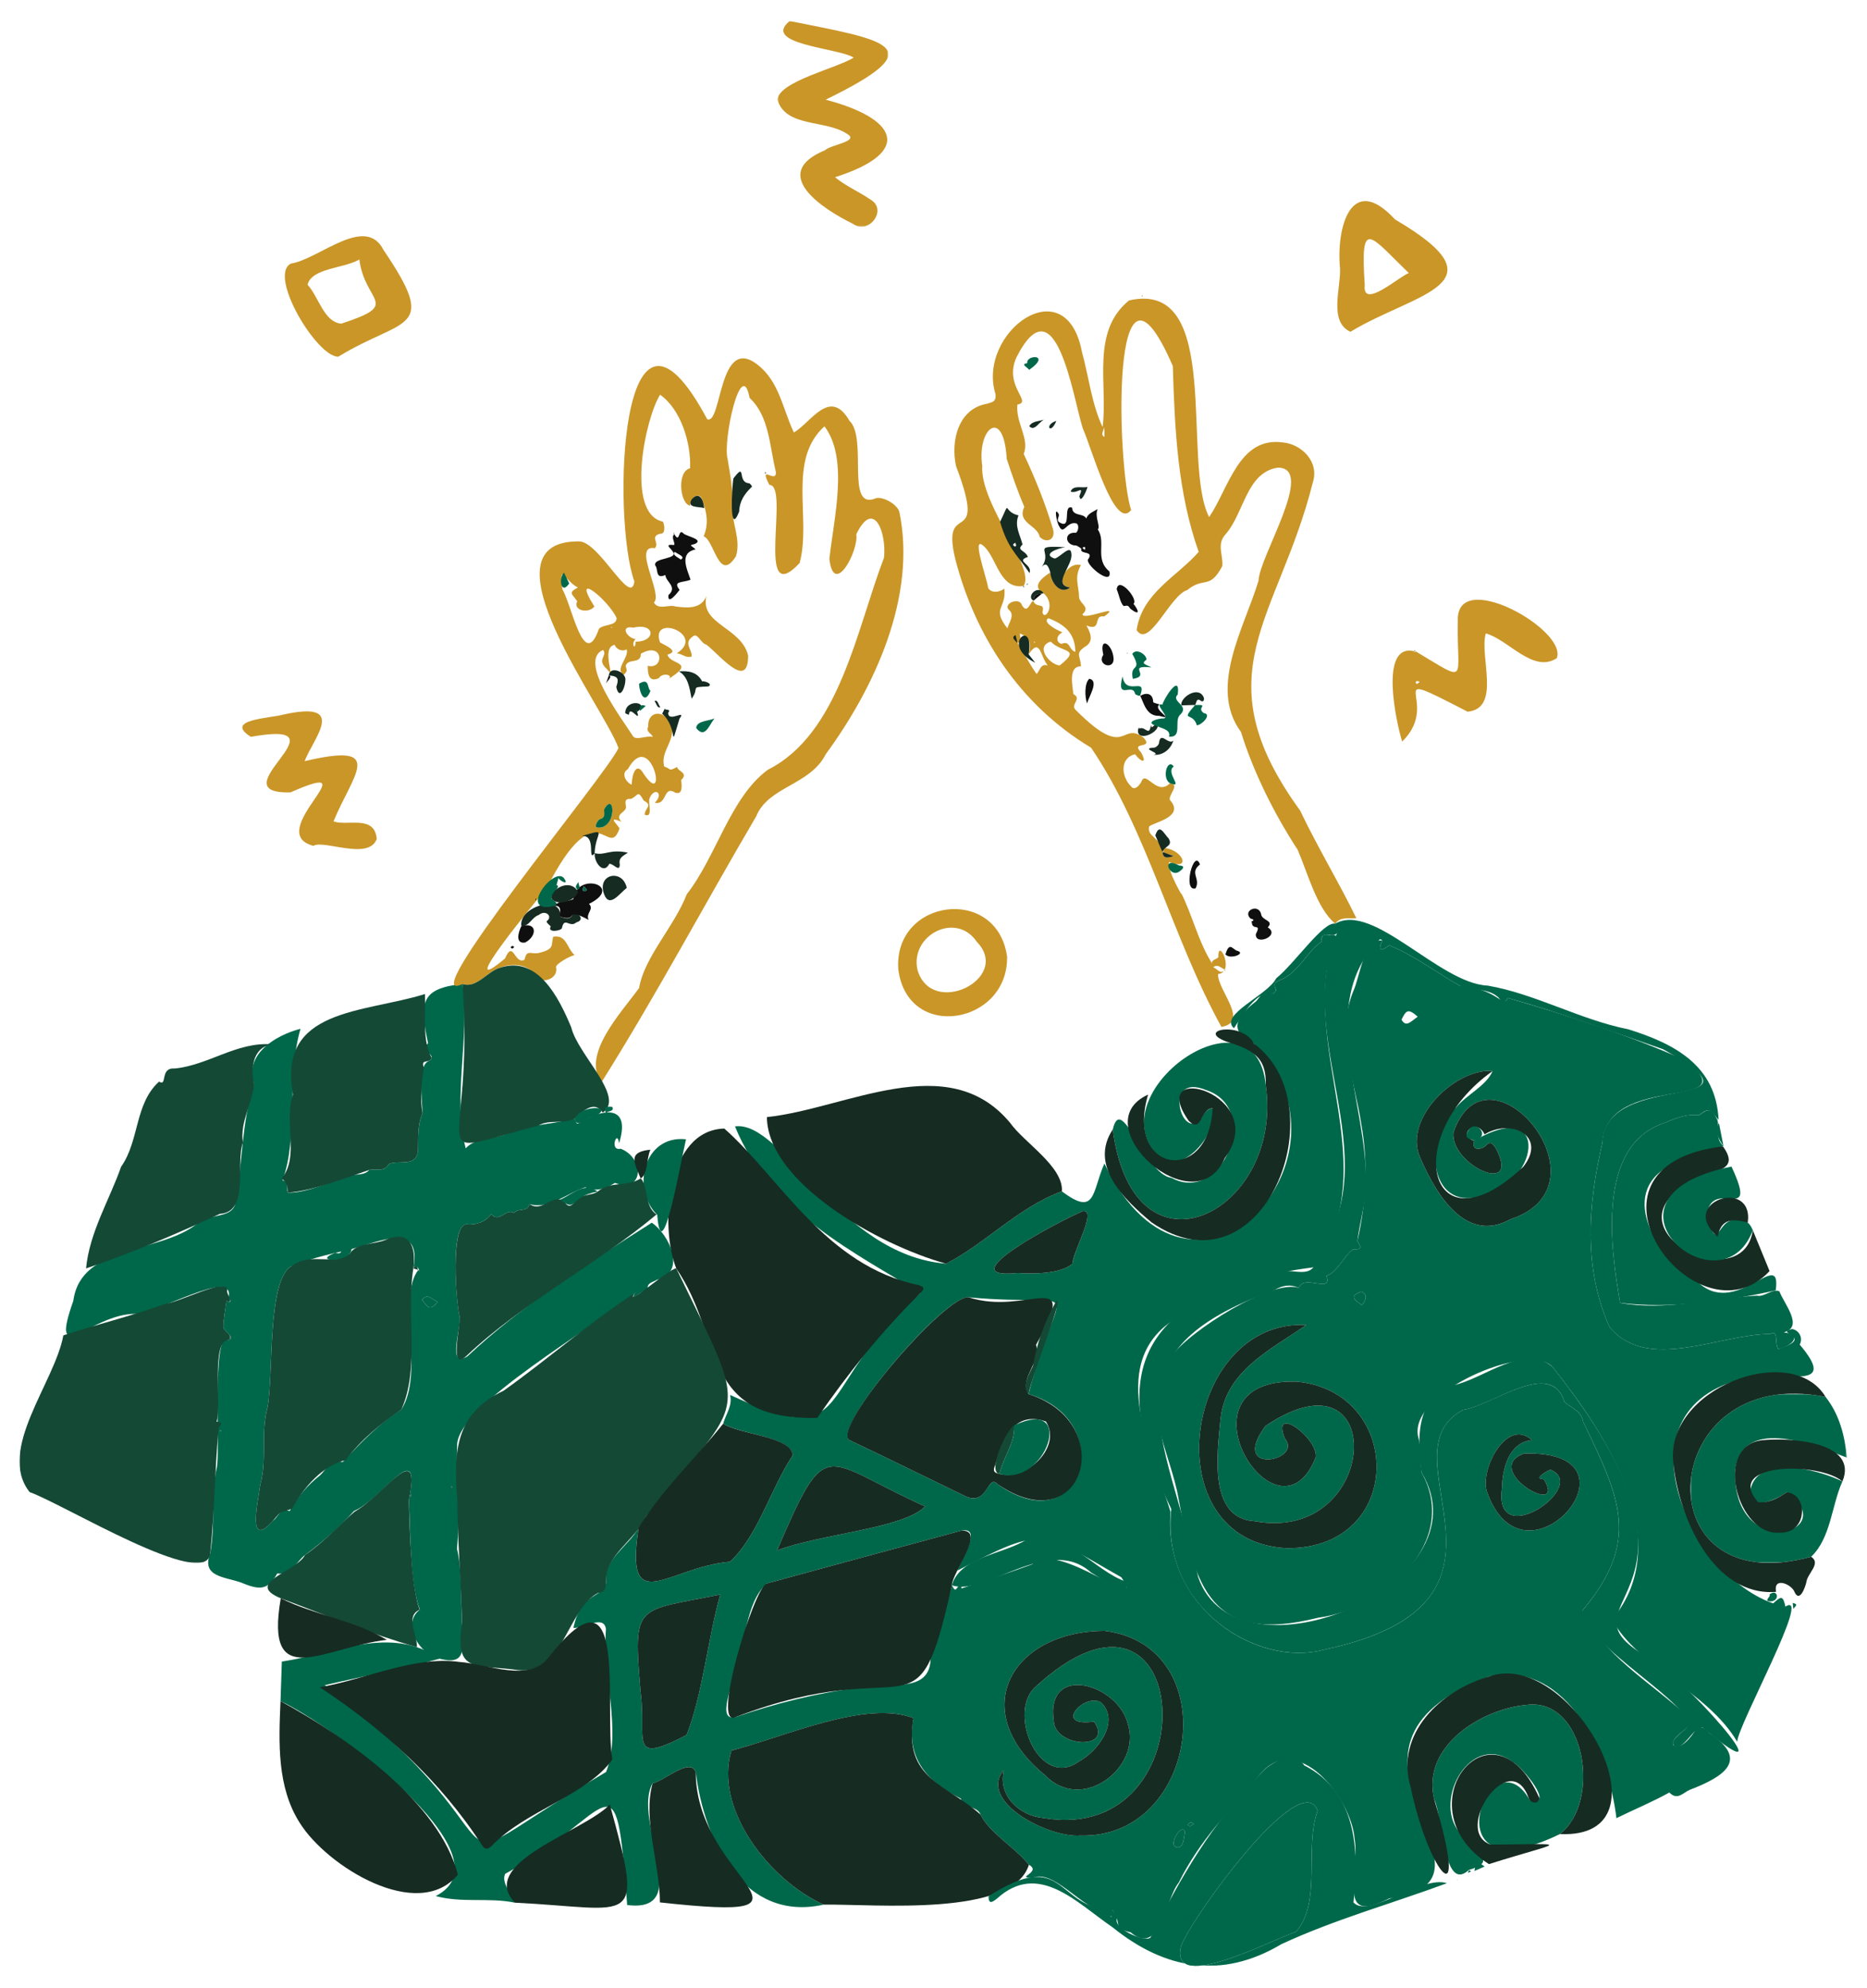 <svg xmlns="http://www.w3.org/2000/svg" xmlns:xlink="http://www.w3.org/1999/xlink" viewBox="166.05 129.15 1143.9 1217.7" overflow="visible" width="1143.9px" height="1217.7px"><defs><polygon id="masterspot-illustrationshigh-five-path-1" points="0 0.773 129.524 0.773 129.524 170.242 0 170.242"/><polygon id="masterspot-illustrationshigh-five-path-3" points="0.481 0.688 281.646 0.688 281.646 128 0.481 128"/><polygon id="masterspot-illustrationshigh-five-path-5" points="0.769 0.511 96.638 0.511 96.638 104.218 0.769 104.218"/><polygon id="masterspot-illustrationshigh-five-path-7" points="0.376 0.843 68.309 0.843 68.309 126.845 0.376 126.845"/></defs><g id="Master/Spot Illustrations/High Five" stroke="none" stroke-width="1" fill="none" fill-rule="evenodd"><g id="Group-351" transform="translate(178, 141)"><path d="M719.524,1105.187 C717.545,1103.694 717.191,1104.316 715.793,1105.613 C717.155,1107.422 717.674,1106.28 719.524,1105.187 M714.076,1110.44 C712.731,1103.112 701.935,1120.012 710.207,1119.635 C713.535,1118.492 713.204,1113.778 714.076,1110.44 M611.604,767.812 C619.671,768.443 637.528,768.572 645.043,762.242 C645.816,753.948 660.038,729.395 651.661,729.881 C637.847,735.617 567.689,772.34 611.604,767.812 M908.274,899.763 C908.497,887.611 912.556,871.575 926.569,870.194 C911.579,856.233 895.04,887.373 898.92,901.192 C921.751,967.962 1000.391,875.647 921.597,878.438 C895.225,888.446 948.281,918.685 934.027,894.192 C927.408,894.104 934.795,889.509 937.961,888.274 C962.517,898.087 902.869,939.26 908.274,899.763 M464.153,937.716 C490.083,927.685 541.555,924.393 554.864,910.804 C491.083,882.015 495.224,865.685 464.153,937.716 M429.309,964.765 C377.289,975.442 375.878,969.142 380.553,1024.439 C384.428,1053.569 372.439,1069.762 408.712,1050.71 C418.434,1026.199 421.67,992.23 429.309,964.765 M650.085,1112.298 C722.471,1114.425 738.885,996.076 664.796,987 C607.916,987.163 579.924,1035.817 628.215,1075.255 C651.101,1099.16 687.472,1070.334 679.138,1044.344 C673.522,1019.594 628.208,1006.032 633.714,1042.627 C635.119,1058.565 670.389,1060.033 658.386,1042.586 C631.888,1046.202 653.567,1024.049 662.894,1031.022 C674.344,1042.731 660.547,1060.824 649.137,1066.973 C625.34,1084.163 605.498,1038.539 621.638,1022.032 C720.251,930.524 730.67,1119.411 627.268,1101.587 C612.108,1100.11 599.269,1087.477 603.138,1072.261 C586.889,1091.602 630.711,1113.854 650.085,1112.298 M618.221,841.997 C637.283,767.497 656.285,789.505 581.586,782.718 C567.351,781.012 498.681,861.08 508.226,870.014 C532.24,881.455 556.131,893.129 580.044,904.762 C593.002,910.474 593.178,890.79 599.162,897.049 C651.412,934.218 673.461,858.034 618.221,841.997 M577.311,960.968 C591.77,956.062 606.35,951.478 620.655,946.155 C635.256,930.141 691.894,978.632 675.074,954.146 C625.368,926.116 629.15,921.72 574.651,950.074 C576.636,944.428 590.488,923.095 577.175,925.577 C537.363,936.354 497.532,947.063 457.767,958.01 C444.546,970.17 445.3,994.222 438.314,1010.831 C438.23,1017.99 426.159,1042.994 438.878,1039.714 C463.354,1031.444 488.328,1025.086 513.984,1021.823 C530.788,1017.135 558.7,1027.199 558.234,1002.741 C563.456,988.339 567.173,974.036 571.251,959.031 C574.118,964.495 573.463,960.073 576.841,958.689 C577.3,959.446 576.954,961.987 577.311,960.968 M159.921,1030.034 C160.188,1021.955 160.455,1013.876 160.721,1005.798 C193.062,1001.018 227.513,983.07 257.414,1004.038 C234.24,1010.496 210.488,1014.722 187.074,1020.254 C326.271,1125.911 236.743,1145.236 359.399,1073.429 C369.143,1048.516 357.1,1014.021 359.298,986.011 C358.308,976.671 345.224,985.611 339.39,985.199 C344.056,962.333 358.418,967.153 359.406,957.069 C357.702,943.147 372.963,935.416 379.296,923.922 C370.668,980.345 397.247,947.812 435.366,944.645 C452.948,927.919 460.048,900.051 473.776,879.466 C472.814,867.972 441.882,866.863 431.14,860.11 C432.689,854.276 437.03,849.105 435.343,842.494 C513.796,878.445 484.33,838.65 551.978,780.099 C514.099,756.604 459.352,730.27 438.38,678.023 C467.476,674.029 501.954,756.847 567.676,762.089 C591.67,749.929 611.969,727.519 638.665,717.788 C659.682,733.613 656.964,718.256 664.71,700.761 C718.651,812.841 826.277,696.211 756.253,627.237 C740.247,619.807 745.545,610.837 757.281,601.698 C760.196,599.225 761.754,593.085 767.809,596.723 C773.343,594.097 764.663,591.397 772.066,588.54 C783.881,583.935 788.344,571.164 797.914,564.757 C797.445,560.422 799.448,560.223 802.866,560.956 C813.805,558.295 800.639,578.41 800.658,585.087 C793.796,645.762 832.611,707.992 793.572,764.257 C765.31,767.746 730.647,775.562 705.996,797.292 C666.119,824.433 694.5,878.893 705.237,914.094 C700.664,974.273 759.445,1009.328 798.96,998.571 C936.285,969.701 832.584,879.258 884.425,851.662 C902.483,848.962 938.35,820.042 946.537,846.675 C950.925,850.632 956.799,852.113 958.19,859.252 C980.423,905.446 993.549,931.822 957.802,974.27 C968.88,1001.028 999.999,1019.005 1021.236,1038.652 C1030.958,1045.049 1011.601,1049.817 1013.195,1056.87 C1017.874,1060.376 1024.629,1051.628 1027.132,1047.301 C1029.504,1044.085 1033.642,1047.37 1035.536,1049.745 C1060.044,1066.084 1044.483,1076.269 1023.292,1084.37 C1019.422,1086.026 1015.729,1091.113 1010.86,1085.972 C1000.507,1091.783 989.137,1096.418 978.42,1101.702 C974.209,1064.736 949.346,1004.354 900.421,1014.948 C782.108,1059.331 922.253,1139.364 839.233,1150.857 C806.116,1167.709 821.691,1136.387 817.96,1113.95 C815.756,1089.053 782.599,1047.571 760.115,1074.818 C740.719,1098.189 723.462,1114.597 710.232,1141.195 C701.806,1151.629 698.921,1186.887 680.787,1171.637 C669.264,1168.954 675.65,1165.962 669.984,1158.325 C655.681,1164.252 635.645,1132.19 620.774,1138.183 C609.336,1138.42 626.699,1134.84 618.453,1130.236 C609.912,1119.653 594.097,1110.568 588.841,1099.533 C586.766,1094.196 579.539,1096.188 576.621,1089.627 C556.406,1079.876 542.846,1064.638 547.685,1040.46 C518.788,1029.061 469.345,1051.754 436.227,1060.261 C425.396,1095.975 459.307,1139.566 492.71,1154.649 C443.485,1165.648 419.533,1115.576 414.331,1073.585 C411.119,1063.94 394.989,1079.139 387.92,1080.335 C374.937,1102.831 414.021,1160.209 372.321,1154.894 C364.956,1057.085 364.77,1099.701 297.543,1135.8 C295.002,1141.472 301.684,1148.071 303.518,1153.462 C287.54,1150.153 271.27,1153.825 255.009,1149.411 C303.368,1124.717 187.472,1042.413 159.921,1030.034" id="Fill-1" fill="#00684a"/><path d="M822.468,787.507 C825.571,783.863 825.797,780.604 822.087,779.196 C815.476,781.744 816.503,783.28 822.468,787.507 M856.654,610.817 C850.579,605.392 849.532,607.139 846.733,612.653 C849.524,617.394 851.968,614.245 856.654,610.817 M776.42,936.35 C849.42,936.814 848.236,840.191 782.185,834.321 C704.626,832.465 771.003,939.453 794.213,880.653 C795.791,869.016 766.803,847.767 775.205,869.077 C787.13,882.909 740.623,892.255 763.38,861.516 C839.482,810.224 833.9,934.168 756.663,919.819 C727.954,918.079 734.006,877.542 735.838,857.268 C738.964,827.718 766.646,814.726 788.364,799.663 C713.478,795.848 693.871,932.205 776.42,936.35 M891.266,686.863 C939.144,658.456 931.697,715.807 892.291,721.553 C861.351,726.944 861.555,680.783 880.24,666.358 C886.662,658.547 898.667,653.261 902.515,644.17 C880.4,642.101 847.709,672.817 858.088,696.935 C867.63,718.986 885.734,750.301 913.602,734.836 C977.247,713.839 899.388,621.699 878.549,681.737 C876.613,701.785 920.31,721.427 904.552,691.445 C902.731,688.871 901.299,686.298 897.924,690.354 C894.453,692.559 889.53,692.618 891.266,686.863 M1086.099,802.108 C1090.668,803.061 1092.78,807.684 1090.734,811.683 C1114.388,839.529 1083.491,828.64 1063.153,831.22 C970.35,846.273 1025.693,961.915 1081.959,972.13 C1098.922,961.449 1052.614,1045.027 1052.435,1054.927 C1034.264,1023.982 991.489,1009.2 975.751,980.065 C1016.03,931.724 971.279,865.53 939.125,825.169 C924.296,809.638 849.869,841.334 857.06,868.568 C858.853,875.677 858.356,883.659 858.973,889.881 C882.829,932.341 836.308,973.666 795.635,978.936 C730.387,995.402 720.252,961.3 710.122,905.857 C705.264,877.584 684.62,845.322 705.434,819.18 C716.787,803.113 767.988,771.074 783.904,776.997 C786.553,768.08 804.562,780.815 800.786,769.556 C807.607,767.25 811.765,756.833 817.038,753.321 C822.983,753.754 821.864,751.639 819.717,748.236 C825.098,724.615 826.454,700.717 822.112,676.665 C818.091,649.543 806.23,622.389 817.168,595.302 C821.376,586.232 823.462,563.293 834.927,564.117 C831.797,571.696 834.82,570.338 839.234,567.141 C855.112,573.54 869.451,584.748 882.905,592.085 C907.259,594.036 908.609,606.524 911.898,599.357 C948.915,610.097 986.943,622.454 1021.81,638.087 C1058.962,669.611 972.503,643.953 969.78,688.245 C960.971,725.974 958.064,764.77 974.188,800.868 C997.311,828.931 1041.603,805.22 1072.772,805.113 C1077.882,802.066 1075.176,811.091 1077.599,814.372 C1100.907,806.773 1074.357,804.856 1086.099,802.108" id="Fill-3" fill="#00684a"/><path d="M240.961,824.541 C240.727,824.381 240.628,824.261 240.615,824.637 L240.961,824.541 Z M122.805,830.224 C122.607,830.49 122.586,830.537 122.942,830.54 C122.942,830.541 122.805,830.224 122.805,830.224 L122.805,830.224 Z M270.897,633.271 C270.703,633.513 270.663,633.565 271.008,633.584 L270.897,633.271 Z M240.152,903.755 C239.802,902.997 239.13,904.26 239.769,904.517 C239.898,904.264 240.025,904.01 240.152,903.755 L240.152,903.755 Z M265.172,899.107 C265.011,898.757 264.867,898.136 264.555,898.661 C264.69,899.058 264.752,899.619 265.172,899.107 L265.172,899.107 Z M122.639,864.411 C122.906,864.977 123.289,864.618 123.724,864.498 C123.465,863.978 123.066,864.304 122.639,864.411 L122.639,864.411 Z M256.164,785.51 C251.611,783.159 250.108,780.29 246.562,784.233 C250.456,788.574 251.113,791.528 256.164,785.51 L256.164,785.51 Z M244.322,765.952 C246.502,769.352 243.241,760.352 241.323,764.947 C246.741,735.953 220.399,748.597 203.585,753.133 C193.361,755.604 180.204,758.089 166.375,763.766 C151.719,772.679 155.632,830.686 151.994,849.926 C147.596,865.82 151.907,881.808 147.497,897.52 C146.337,907.012 139.001,937.644 155.239,919.669 C158.448,917.353 159.652,911.552 165.513,913.608 C170.238,905.141 176.36,897.804 184.293,891.613 C188.197,887.66 190.754,881.745 198.036,883.561 C208.94,872.03 220.087,860.026 233.966,851.399 C248.249,829.195 231.4,782.476 244.322,765.952 L244.322,765.952 Z M257.416,1004.038 C244.996,1001.683 233.687,982.698 245.333,973.961 C239.544,960.167 239.479,928.894 238.577,906.794 C246.636,866.29 222.159,906.583 204.907,913.579 C197.278,922.39 185.632,932.623 174.934,940.537 C169.448,944.558 166.988,953.167 157.902,951.812 C152.045,962.685 146.604,961.916 135.33,957.234 C125.158,953.829 111.366,953.687 116.841,939.573 C120.082,922.164 117.146,904.51 120.781,887.373 C123.309,879.355 117.382,802.263 127.907,808.827 C132.967,807.45 124.603,803.254 124.899,800.872 C124.985,796.018 125.949,791.179 126.58,786.334 C126.639,785.886 126.743,785.444 126.826,784.999 C131.19,786.416 128.281,783.648 128.143,782.623 C131.836,764.049 83.005,793.362 70.695,792.824 C43.445,792.986 17.913,827.502 32.975,784.833 C37.613,750.303 85.08,756.105 108.389,737.962 C116.389,730.857 129.725,734.781 132.23,725.409 C136.772,700.897 135.884,675.615 143.722,652.398 C137.433,634.256 156.348,622.309 172.169,618.244 C163.381,648.328 171.132,683.878 161.145,711.078 C165.607,712.213 163.46,715.994 164.287,718.585 C175.346,719.017 190.586,711.893 201.896,708.519 C206.537,706.693 210.923,708.487 214.373,704.66 C218.423,703.831 223.363,706.115 226.276,701.099 C232.032,698.347 242.48,703.115 244.088,693.68 C244.441,685.627 243.649,676.986 246.957,669.993 C246.659,661.342 243.811,641.667 250.37,638.126 C257.597,634.69 244.138,631.645 250.336,627.147 C244.989,602.06 245.801,593.53 271.422,590.788 C276.004,623.829 265.173,660.171 273.402,691.494 C279.547,684.152 293.45,686.411 303.11,680.541 C314.905,676.814 328.519,676.43 340.218,673.187 C341.563,677.228 341.377,676.957 344.984,674.48 C360.646,666.108 374.185,666.582 367.315,688.429 C366.43,679.196 361.06,693.342 368.315,691.704 C382.55,696.992 383.236,718.992 364.775,712.669 C358.372,716.514 353.085,718.16 346.617,715.344 C335.441,718.801 324.435,729.076 312.52,725.652 C310.807,731.068 305.537,727.642 303.019,731.013 C298.169,727.881 294.02,737.434 289.006,731.808 C285.118,737.074 278.869,738.547 273.556,737.96 C263.872,739.412 267.501,784.764 269.63,794.332 C271.133,800.741 261.44,826.268 274.347,818.943 L274.279,819.008 C307.315,787.74 352.688,759.033 387.415,737.016 C398.379,744.437 408.873,767.646 390.554,771.967 C388.167,773.516 383.966,773.677 385.011,778.296 C381.91,777.23 373.383,786.979 377.045,780.012 C354.897,800.009 266.828,849.041 268.129,873.933 C267.425,894.704 270.023,916.517 268.039,936.697 C271.012,948.797 270.316,963.993 271.137,982.018 C271.22,996.098 275.173,1008.678 257.416,1004.038 L257.416,1004.038 Z" id="Fill-5" fill="#00684a"/><path d="M363.081,372.368 C362.875,372.022 362.57,371.979 362.45,372.368 C362.57,372.755 362.875,372.714 363.081,372.368 M354.213,494.975 C366.203,496.086 364.924,471.883 358.218,483.777 C358.023,486.118 359.397,488.958 355.404,489.929 C354.548,490.236 351.486,494.867 354.213,494.975 M382.427,462.096 C397.841,484.85 387.108,433.175 372.66,459.322 C368.307,461.712 371.646,467.423 375.088,468.747 C375.205,462.301 377.974,454.241 382.427,462.096 M332.61,349.064 C338.594,359.251 345.817,399.619 355,373.298 C358.195,370.118 365.731,371.817 365.852,366.71 C361.099,355.942 337.383,336.265 352.227,359.594 C348.799,364.175 338.848,362.14 341.711,356.427 C338.424,351.536 335.945,351.339 342.144,347.962 C334.191,344.137 330.547,331.737 332.61,349.064 M377.506,381.142 C390.074,381.213 389.709,369.388 376.072,372.565 C367.859,370.955 371.79,378.722 377.438,379.588 C374.369,382.619 377.394,387.084 377.506,381.142 M271.419,590.782 C239.98,606.352 359.498,462.898 366.973,446.336 C359.081,422.709 280.092,319.472 342.593,319.73 C355.094,319.306 374.589,360.345 376.737,344.266 C362.886,306.454 367.375,143.836 421.38,244.966 C430.416,248.381 428.238,193.061 452.01,211.361 C465.619,221.814 467.532,238.606 474.448,253.025 C484.879,247.108 496.511,225.152 508.482,245.824 C519.934,256.683 505.759,301.215 524.668,293.321 C528.592,292.061 537.373,296.539 539.049,301.522 C549.835,353.279 524.055,409.039 493.971,450.092 C484.394,469.138 458.77,469.74 451.349,488.166 C419.507,542.303 389.938,597.995 356.522,651.073 C344.184,634.032 368.678,608.396 379.624,593.253 C382.751,574.373 401.274,555.508 408.821,535.836 C426.993,512.683 435.438,476.605 458.473,459.619 C502.435,437.49 512.873,373.46 529.658,329.781 C531.382,314.715 523.465,293.087 512.703,315.332 C514.22,325.729 498.874,354.246 496.21,330.42 C498.879,305.66 508.229,269.042 493.193,249.261 C470.182,270.055 485.354,305.614 477.968,333.002 C450.147,362.57 472.325,284.921 459.456,285.159 C452.381,271.556 464.174,285.141 463.387,277.033 C459.561,261.63 459.457,243.139 447.331,231.869 C442.294,205.623 430.648,258.182 433.891,269.537 C435.497,279.249 437.194,288.088 437.034,298.588 C435.792,307.368 442.276,318.019 438.984,328.787 C428.453,345.606 425.831,319.051 419.175,316.61 C422.414,308.912 421.137,302.084 418.348,294.45 C416.724,288.465 410.426,293.637 410.992,297.861 C404.667,297.035 402.518,276.913 410.865,274.969 C411.521,259.819 405.435,239.037 392.508,229.905 C383.474,243.875 371.074,302.813 394.177,307.615 C395.189,309.227 396.058,315.394 392.669,314.986 C385.856,316.745 392.351,320.546 389.268,323.906 C375.011,321.364 394.559,352.24 388.676,357.139 C391.396,362.089 397.952,358.163 401.868,359.588 C409.576,360.598 417.566,361.162 420.857,353.29 C416.739,370.544 442.269,372.283 446.414,389.631 C446.503,411.652 428.6,388.725 420.8,382.953 C417.008,381.979 415.465,374.904 412.152,378.238 C406.748,382.255 412.252,385.849 411.8,390.266 C408.264,391.37 406.036,388.522 402.709,388.268 C420.95,376.656 386.131,363.619 392.426,381.571 C395.137,383.31 404.908,387.019 397.016,389.049 C398.435,395.678 416.013,393.014 396.064,404.934 C402.685,401.794 394.018,399.544 391.797,403.425 C385.546,406.422 384.848,400.69 384.937,395.927 C395.163,398.551 394.825,380.56 380.657,388.531 C380.877,395.31 372.49,390.908 371.404,396.174 C372.266,399.046 372.493,398.977 370.24,401.503 C364.388,398.037 373.603,390.943 372.02,385.836 C369.425,387.469 365.679,385.937 364.647,383.071 C355.618,384.804 366.11,406.18 359.822,397.859 C353.204,391.863 360.553,390.088 357.57,386.197 C341.82,392.791 369.362,428.653 376.014,439.239 C378.228,441.734 384.113,438.423 388.022,439.503 C387.202,437.024 383.598,436.705 385.193,433.16 C384.769,422.895 395.455,423.064 398.882,431.258 C403.02,441.126 392.306,447.899 395.024,457.637 C399.852,459.155 397.163,460.777 402.915,457.916 C403.27,460.682 410.124,461.411 405.423,465.843 C405.773,469.56 406.453,474.988 401.875,473.654 C394.198,468.766 397.133,481.377 389.199,479.816 C395.233,473.988 388.951,469.826 386.005,477.112 C384.943,479.88 388.442,489.363 383.067,487.121 C383.04,482.99 388.375,481.513 382.456,478.477 C378.639,471.727 379.466,475.203 374.554,477.505 C370.494,476.986 371.252,479.981 371.467,481.454 C372.856,485.83 363.957,486.302 368.794,491.386 C360.681,488.269 364.996,491.578 367.65,495.473 C360.541,516.039 354.344,470.617 322.967,532.109 C318.145,537.895 264.199,603.009 297.47,575.177 C302.574,563.277 303.263,579.204 309.39,575.984 C310.864,569.456 312.872,572.662 317.899,571.855 C328.358,569.513 325.458,566.805 327.039,561.825 C335.221,560.496 335.178,568.525 340.052,573.096 C336.542,573.976 328.816,578.469 328.7,580.37 C330.331,587.242 321.402,590.377 317.615,587.421 C313.177,578.989 302.704,577.486 294.659,580.803 C286.61,582.895 280.145,593.811 271.419,590.782" id="Fill-7" fill="#CA9627"/><path d="M621.477,381.293 C621.676,381.694 621.883,382.201 622.136,381.636 C621.998,381.206 621.866,380.777 621.477,381.293 M687.817,168.965 C687.297,169.242 687.614,169.545 687.806,169.93 C688.323,169.655 688.019,169.345 687.817,168.965 M738.909,582.186 C735.505,580.684 734.289,578.45 731.373,580.533 C734.387,581.808 735.389,585.126 738.909,582.186 M630.41,366.789 C626.161,369.024 635.595,374.165 639.019,375.43 C635.169,377.304 634.789,381.358 638.373,382.517 C643.949,380.146 642.749,386.253 646.914,387.372 C646.797,376.113 640.461,370.602 630.41,366.789 M631.81,381.105 C621.948,384.245 631.319,395.286 637.326,395.713 C650.989,384.874 638.626,388.245 631.81,381.105 M611.373,381.913 C605.119,370.474 619.298,395.827 623.133,400.918 C625.296,399.001 625.391,394.335 630.041,395.715 C625.37,390.397 625.514,378.166 618.272,388.894 C619.761,383.194 619.873,379.182 612.953,376.069 C612.782,378.3 614.572,381.369 611.373,381.913 M664.46,249.728 C664.317,251.841 662.049,254.554 664.762,255.724 C664.693,253.722 664.808,251.707 664.46,249.728 M736.412,617.087 C706.255,562.502 690.863,496.605 656.543,446.088 C612.697,419.75 585.483,377.49 573.382,330.675 C564.003,292.206 593.889,326.366 573.807,273.635 C570.465,258.425 574.998,238.459 592.856,235.419 C595.498,234.405 598.478,234.653 598.017,229.639 C586.264,192.054 640.975,151.583 650.949,203.674 C655.128,218.844 656.909,235.611 663.607,249.711 C666.921,223.755 656.274,191.141 679.82,172.149 C737.844,158.889 711.672,271.533 728.876,304.853 C740.842,287.327 747.119,255.321 774.037,259.134 C785.025,260.008 796.526,270.644 792.449,283.48 C771.376,367.456 723.631,400.724 784.637,484.582 C795.287,506.982 808.233,528.212 819.068,550.488 C814.602,551.005 809.539,549.236 806.146,553.862 C794.917,544.589 789.41,523.208 783.129,508.621 C768.938,486.899 756.082,461.289 748.377,436.423 C728.209,409.144 750.689,372.081 759.143,343.805 C759.531,329.087 794.549,274.405 770.861,274.573 C751.792,277.578 750.388,301.952 739.246,315.043 C733.093,321.381 737.648,327.999 736.925,334.897 C729.002,349.688 725.93,341.01 715.406,349.582 C705.07,352.51 691.977,385.872 684.456,374.052 C687.815,351.158 709.444,341.188 722.483,326.156 C709.557,289.787 707.785,250.977 706.636,212.348 C667.907,123.03 672.401,274.378 681.08,300.509 C670.831,313.872 656.504,261.186 651.507,250.683 C645.403,231.497 634.947,159.605 610.8,207.06 C602.797,224.819 621.04,234.406 611.402,235.91 C610.168,246.926 619.032,256.722 615.278,266.19 C622.557,281.608 628.466,296.563 633.232,312.252 C634.989,319.273 628.732,320.895 625.066,316.959 C623.783,309.749 610.914,308.563 615.646,298.571 C611.574,289.1 608.096,279.017 604.857,269.16 C603.05,236.919 586.446,250.478 589.865,273.473 C588.373,297.157 622.997,336.027 615.148,347.001 C601.586,349.175 599.263,332.745 592.396,324.296 C581.598,311.995 592.622,341.571 593.48,348.257 C595.471,351.628 600.353,350.943 603.408,348.691 C604.743,361.248 595.379,360.332 605.288,372.991 C606.148,369.527 609.648,365.463 606.782,362.155 C601.407,358.233 612.702,353.311 614.184,358.831 C617.574,364.244 618.735,357.796 621.055,356.065 C622.986,361.187 628.506,356.608 626.743,363.154 C628.056,368.918 635.362,358.562 627.512,351.546 C619.334,347.186 627.375,341.448 631.569,338.76 C631.79,344.601 637.5,352.836 643.696,348.004 C632.984,346.675 642.488,331.597 650.319,334.288 C646.002,341.897 649.078,346.448 649.217,354.347 C650.294,358.433 656.073,359.968 651.276,364.361 C651.478,368.682 676.566,357.073 664.553,365.709 C657.404,364.474 663.653,375.157 653.691,371.262 C657.165,377.338 657.678,381.611 652.472,384.481 C646.456,388.689 650.333,390.211 650.287,396.293 C642.042,396.046 645.538,409.744 645.664,413.221 C651.33,416.248 643.517,419.45 647.142,422.995 C678.565,454.508 674.485,429.527 688.581,439.813 C695.402,447.282 680.299,441.858 687.161,448.96 C691.319,456.415 687.027,454.87 683.507,450.103 C673.865,452.383 675.136,464.038 681.013,469.754 C683.309,472.885 686.616,468.603 687.449,466.715 C690.198,459.689 696.86,476.096 704.88,467.818 C711.399,468.661 703.71,474.937 704.84,478.118 C714.242,488.494 694.891,491.799 692.157,494.288 C690.522,500.7 699.315,500.981 700.259,510.025 C700.826,514.347 703.528,513.579 707.161,512.442 C703.998,510.738 698.599,511.256 701.544,507.507 C712.985,508.743 717.946,521.547 704.413,516.098 C702.324,520.01 714.542,540.987 711.542,534.711 C718.373,547.825 722.429,565.743 731.091,578.849 C728.987,576.049 734.367,575.568 734.531,574.225 C734.208,561.725 745.046,583.753 734.319,584.692 C734.091,594.89 753.875,614.064 736.412,617.087" id="Fill-9" fill="#CA9627"/><path d="M806.146,553.861 C829.455,540.414 869.802,590.438 899.567,591.804 C928.393,596.699 956.125,612.683 985.647,618.54 C1014.271,627.447 1039.428,640.798 1041.023,673.979 C1036.208,668.779 1035.901,665.484 1029.015,671.189 C1021.246,670.264 1014.784,672.979 1007.627,675.958 C966.305,689.723 974.686,751.783 980.693,786.105 C1007.228,791.12 1037.164,783.378 1064.493,781.664 C1068.668,782.856 1074.033,777.177 1078.271,779.019 C1081.047,786.551 1093.53,800.922 1080.943,804.148 C1093.338,805.837 1085.095,812.876 1077.597,814.37 C1075.227,811.101 1077.857,802.058 1072.774,805.106 C1041.665,805.227 997.258,828.923 974.185,800.875 C958.059,764.771 960.975,725.971 969.78,688.242 C970.61,642.25 1078.704,671.051 1006.999,630.755 C975.454,619.855 943.829,608.271 911.899,599.351 C908.646,605.567 907.395,599.395 905.289,598.385 C899.756,593.374 887.367,594.461 882.903,592.087 C869.452,584.723 855.1,573.53 839.234,567.139 C834.82,570.337 831.797,571.696 834.931,564.121 C834.961,564.048 833.978,563.274 833.588,563.361 C793.542,602.928 826.385,664.557 824.952,713.777 C824.789,725.227 821.057,736.924 819.717,748.236 C821.864,751.639 822.983,753.755 817.04,753.322 C811.814,756.848 807.583,767.24 800.786,769.554 C804.481,780.819 786.575,768.073 783.906,777 C778.352,774.404 773.74,775.47 768.67,778.351 C662.686,816.476 702.039,864.989 722.161,954.033 C745.635,1022.677 900.671,958.537 858.974,889.881 C856.647,871.178 854.574,844.543 878.192,836.639 C897.069,832.883 921.829,810.606 939.122,825.164 C1051.423,966.032 940.655,967.356 993.926,1000.965 C1016.792,1010.471 1089.474,1094.649 1030.936,1046.031 C1024.938,1047.369 1022.158,1055.797 1015.819,1058.289 C1007.911,1055.957 1019.048,1049.011 1021.652,1046.198 C1028.042,1032.818 957.411,995.759 957.814,974.273 C993.535,931.788 980.443,905.348 958.185,859.249 C956.774,852.048 950.945,850.677 946.534,846.683 C938.421,819.913 902.389,849.162 884.431,851.658 C832.5,879.52 936.395,969.537 798.959,998.571 C759.118,1009.463 698.832,973.135 705.678,912.35 C669.131,836.766 680.926,789.903 766.302,767.742 C781.015,762.904 792.507,774.962 796.095,755.956 C838.569,695.119 779.335,623.158 807.649,558.67 C806.128,564.004 796.481,556.832 797.914,564.756 C788.344,571.16 783.877,583.942 772.064,588.539 C764.957,591.072 773.067,594.497 767.809,596.723 C758.115,594.019 748.994,610.67 744.083,617.91 C734.692,609.678 764.727,597.768 769.983,587.321 C781.431,578.087 798.885,552.231 806.146,553.861" id="Fill-11" fill="#00684a"/><g id="Group-15" transform="translate(0, 775.16)"><mask id="masterspot-illustrationshigh-five-mask-2" fill="#fff"><use xlink:href="#masterspot-illustrationshigh-five-path-1"/></mask><g id="Clip-14"/><path d="M26.859,30.84 C45.627,24.592 69.242,18.916 89.108,11.554 C96.687,11.181 127.362,-4.931 127.29,2.934 C126.267,5.34 132.23,11.627 126.829,9.84 C126.011,15.102 125.054,20.418 124.899,25.712 C124.662,28.022 132.914,32.356 127.911,33.669 C117.243,34.443 123.914,73.038 120.749,83.702 C126.267,84.235 122.215,85.959 121.905,88.24 C119.641,113.682 119.527,138.959 116.839,164.414 C114.547,187.72 26.737,134.09 6.201,126.83 C-14.146,101.093 21.652,59.71 26.859,30.84" id="Fill-13" fill="#144936" mask="url(#masterspot-illustrationshigh-five-mask-2)"/></g><path d="M402.361,764.955 C391.998,738.511 396.709,680.292 431.84,679.344 C465.902,709.529 493.966,763.351 550.553,775.118 C553.786,776.204 555.171,776.941 551.974,780.098 C528.336,803.455 507.601,829.254 488.751,856.565 C416.397,858.053 431.986,808.071 402.361,764.955" id="Fill-16" fill="#162b22"/><path d="M492.709,1154.649 C459.319,1139.59 425.357,1095.958 436.221,1060.268 C469.321,1051.721 518.754,1029.081 547.68,1040.454 C541.43,1077.879 567.985,1080.764 588.849,1099.529 C594.081,1110.576 609.938,1119.642 618.449,1130.239 C608.569,1162.426 524.595,1154.255 492.709,1154.649" id="Fill-18" fill="#162b22"/><path d="M638.662,717.784 C611.973,727.518 591.663,749.929 567.671,762.108 C525.592,750.368 458.391,712.261 457.922,672.337 C506.803,667.151 568.904,629.968 607.001,675.92 C615.399,687.831 639.698,702.68 638.662,717.784" id="Fill-20" fill="#162b22"/><path d="M248.447,596.942 C248.863,610.563 246.755,626.118 252.583,636.142 C250.716,639.886 245.768,636.269 247.709,642.028 C246.375,651.209 245.24,660.579 246.957,669.992 C243.629,676.981 244.457,685.631 244.091,693.68 C242.472,703.107 232.037,698.352 226.275,701.098 C223.363,706.114 218.423,703.83 214.375,704.661 C200.232,709.377 179.674,717.576 164.288,718.59 C164.46,714.017 163.752,713.063 160.77,709.784 C171.69,696.092 161.691,675.085 167.561,658.449 C157.76,605.54 210.79,608.718 248.447,596.942" id="Fill-22" fill="#144936"/><path d="M154.4,627.745 C142.156,630.09 141.804,643.609 143.716,652.397 C142.607,664.215 135.02,675.064 136.85,687.959 C132.217,700.849 141.125,730.483 122.737,731.598 C96.069,743.91 68.87,755.59 40.771,765.004 C42.879,742.871 55.115,723.072 62.254,702.727 C73.597,686.636 70.415,664.262 85.503,650.596 C90.734,653.985 85.88,641.808 94.953,642.578 C115.525,640.647 133.046,626.174 154.4,627.745" id="Fill-24" fill="#144936"/><path d="M271.419,590.782 C280.126,593.792 286.626,582.909 294.659,580.805 C317.615,573.343 330.518,599.292 338.042,617.345 C342.062,634.211 371.541,660.137 357.349,669.581 C352.167,661.666 344.952,668.878 340.218,673.186 C333.005,677.062 325.093,673.344 317.59,677.616 C243.118,697.266 279.167,699.59 271.419,590.782" id="Fill-26" fill="#144936"/><path d="M159.921,1030.034 C201.634,1052.722 257.286,1092.314 268.593,1136.28 C244.242,1165.789 188.382,1131.311 171.736,1104.619 C157.701,1082.656 158.803,1055.396 159.921,1030.034" id="Fill-28" fill="#162b22"/><g id="Group-32" transform="translate(593, 1064.16)"><mask id="masterspot-illustrationshigh-five-mask-4" fill="#fff"><use xlink:href="#masterspot-illustrationshigh-five-path-3"/></mask><g id="Clip-31"/><path d="M76.084,97.727 C75.919,97.411 75.73,97.392 75.514,97.677 C75.75,97.934 75.999,98.26 76.084,97.727 M202.355,32.939 C192.136,5.393 124.11,99.897 118.635,116.072 C111.126,146.258 178.288,109.963 189.033,107.21 C205.061,88.936 194.049,55.793 202.355,32.939 M0.481,85.517 C48.185,54.827 41.219,92.484 76.981,94.17 C77.999,95.583 80.174,97.383 79.852,98.355 C75.247,104.348 96.503,114.056 99.938,110.656 C118.882,72.91 137.454,40.888 167.119,10.663 C173.009,3.28 187.802,-4.453 194.147,5.208 C226.511,21.703 227.895,57.357 224.307,89.168 C233.897,99.351 265.484,72.386 281.646,77.354 C248.396,89.665 212.509,99.653 180.116,114.733 C143.636,136.407 108.932,130.414 76.646,104.325 C54.783,89.436 31.282,63.529 5.804,86.893 C3.55,88.474 0.956,90.988 0.481,85.517" id="Fill-30" fill="#00684a" mask="url(#masterspot-illustrationshigh-five-mask-4)"/></g><g id="Group-35" transform="translate(1023, 841.16)"><mask id="masterspot-illustrationshigh-five-mask-6" fill="#fff"><use xlink:href="#masterspot-illustrationshigh-five-path-5"/></mask><g id="Clip-34"/><path d="M83.594,2.57 C92.139,13.478 95.316,26.285 96.638,39.72 C79.608,33.379 33.024,12.818 28.217,47.21 C26.028,104.665 94.904,85.777 59.75,60.955 C54.368,64.858 38.74,72.746 37.151,61.833 C39.544,36.709 78.295,46.625 93.876,54.314 C87.115,69.387 86.834,88.889 74.74,100.445 C-30.424,129.401 -19.853,-18.473 83.594,2.57" id="Fill-33" fill="#00684a" mask="url(#masterspot-illustrationshigh-five-mask-6)"/></g><path d="M669.835,679.885 C675.289,656.6 689.129,707.42 705.866,709.549 C736.47,726.246 761.758,666.849 726.715,655.657 C699.98,644.892 712.228,689.034 724.412,672.656 C725.725,669.928 727.649,667.152 731.003,666.93 C735.054,683.32 709.58,711.469 695.994,694.84 C662.78,654.723 757.713,590.315 763.586,652.912 C774.674,730.735 682.6,777.328 669.835,679.885" id="Fill-36" fill="#00684a"/><path d="M943.768,1111.457 C862.108,1151.192 900.694,1047.374 925.268,1090.55 C941.347,1095.164 920.747,1070.348 915.035,1067.394 C889.767,1048.342 865.762,1089.888 882.038,1110.17 C894.068,1125.497 905.042,1127.982 887.968,1133.463 C872.196,1147.889 872.111,1100.945 866.764,1090.151 C858.855,1057.915 895.421,1034.723 923.697,1032.29 C959.299,1027.98 969.466,1091.508 943.768,1111.457" id="Fill-38" fill="#00684a"/><path d="M245.333,973.961 C235.923,977.848 243.825,989.558 243.5,996.955 C215.242,989.014 187.989,977.43 160.074,967.045 C137.268,957.617 169.63,950.883 174.933,940.535 C186.415,932.699 195.324,922.733 205.346,913.938 L205.283,914.002 C222.912,904.227 246.619,867.718 238.572,906.794 C239.071,928.588 240.301,961.172 245.047,973.748 C245.143,973.819 245.237,973.89 245.333,973.961" id="Fill-40" fill="#144936"/><g id="Group-44" transform="translate(464, 0.16)"><mask id="masterspot-illustrationshigh-five-mask-8" fill="#fff"><use xlink:href="#masterspot-illustrationshigh-five-path-7"/></mask><g id="Clip-43"/><path d="M7.892,0.843 C67.533,12.824 96.972,16.396 29.908,49.038 C72.955,60.297 84.747,80.81 35.673,96.539 C42.267,101.989 50.305,105.356 57.339,110.186 C68.192,116.45 56.273,132.052 46.69,125.093 C27.294,115.624 -4.765,94.176 29.594,79.97 C32.948,76.583 51.31,74.544 42.843,69.87 C29.944,61.236 5.361,66.176 0.376,48.993 C1.449,37.769 36.938,29.742 47.086,23.279 C38.012,17.295 -9.791,15.296 7.892,0.843" id="Fill-42" fill="#CA9627" mask="url(#masterspot-illustrationshigh-five-mask-8)"/></g><path d="M1076.022,778.452 C1045.701,785.203 1010.991,789.841 980.7,786.111 C974.677,751.794 966.297,689.735 1007.62,675.954 C1014.76,673.019 1021.281,670.212 1029.016,671.191 C1034.984,666.656 1036.567,666.976 1040.131,673.636 C1041.987,678.284 1038.337,685.327 1044.009,690.03 C1032.981,694.222 1021.019,696.631 1010.777,702.258 C978.732,719.459 1004.214,759.538 1027.464,772.479 C1051.081,797.067 1079.81,750.59 1076.022,778.452" id="Fill-45" fill="#00684a"/><path d="M943.768,1111.457 C969.486,1091.518 959.284,1027.977 923.699,1032.288 C895.43,1034.705 858.846,1057.927 866.767,1090.146 C889.38,1166.118 863.35,1135.352 852.432,1083.092 C842.367,1050.019 870.945,1023.337 900.423,1014.951 C950.193,996.889 1015.567,1114.589 943.768,1111.457" id="Fill-47" fill="#162b22"/><path d="M857.92,405.736 C856.706,405.23 855.793,404.814 855.431,406.124 C856.046,407.684 856.276,407.064 857.92,405.736 L857.92,405.736 Z M855.338,387.024 C888.763,406.985 880.412,405.344 881.247,368.436 C879.946,335.346 948.762,374.008 941.862,391.261 C927.344,400.731 912.346,379.882 898.382,376.092 C894.32,390.166 908.038,421.98 887.254,424.037 C830.458,394.696 872.554,417.511 847.154,442.327 C843.608,431.092 832.849,382.243 854.231,386.941 C854.818,387.519 855.15,388.03 855.383,386.934 L855.338,387.024 Z" id="Fill-49" fill="#CA9627"/><path d="M392.369,1153.294 C392.357,1129.715 381.671,1102.189 387.914,1080.338 C395.018,1079.024 411.051,1064.057 414.331,1073.584 C414.41,1139.911 505.586,1165.639 392.369,1153.294" id="Fill-51" fill="#162b22"/><path d="M303.519,1153.462 C280.241,1128.963 345.9,1109.983 361.683,1093.349 C382.916,1170.184 376.782,1157.006 303.519,1153.462" id="Fill-53" fill="#162b22"/><path d="M824.223,162.67 C822.512,178.206 845.682,157.13 851.249,155.41 C827.232,132.255 821.399,120.866 824.223,162.67 M815.426,191.35 C801.99,185.118 809.633,164.499 809.088,152.617 C806.635,127.911 815.752,93.178 842.761,122.548 C910.786,162.426 855.72,167.086 815.426,191.35" id="Fill-55" fill="#CA9627"/><path d="M208.226,147.066 C199.13,152.566 178.842,152.248 176.511,162.556 C183.173,169.7 186.616,185.697 197.209,186.359 C234.446,174.165 211.591,173.879 208.226,147.066 M195.328,206.611 C182.26,206.995 152.014,156.739 166.32,149.571 C183.393,147.002 211.855,119.317 222.991,141.201 C257.324,191.917 235.562,181.97 195.328,206.611" id="Fill-57" fill="#CA9627"/><path d="M174.676,454.335 C225.317,442.368 204.295,462.241 192.385,491.205 C200.822,494.306 217.61,486.919 218.873,501.981 C214.001,515.4 186.252,502.253 180.09,506.188 C148.47,498.042 216.925,450.966 166.063,473.443 C119.803,474.632 203.785,428.328 141.732,439.422 C124.774,428.731 154.049,428.028 161.582,425.818 C201.484,416.952 180.24,439.977 174.676,454.335" id="Fill-59" fill="#CA9627"/><path d="M1106.594,843.73 C1003.061,822.735 992.643,970.561 1097.741,941.612 C1104.1,945.73 1095.274,951.866 1094.766,957.281 C1094.008,960.554 1090.487,970.422 1087.264,962.566 C1084.962,958.115 1074.452,953.862 1076.239,963.099 C1037.998,966.112 1016.686,917.461 1013.406,884.978 C1006.966,838.954 1085.665,808.888 1106.594,843.73" id="Fill-61" fill="#162b22"/><path d="M669.835,679.885 C682.619,777.361 774.691,730.685 763.579,652.909 C764.156,635.352 755.416,631.055 739.108,625.944 C720.389,618.715 749.338,613.47 756.247,627.25 C808.297,665.714 761.936,783.87 693.629,736.82 C677.074,723.07 655.067,702.107 669.835,679.885" id="Fill-63" fill="#162b22"/><path d="M550.18,582.143 C558.839,611.923 608.265,587.378 586.522,564.961 C573.806,546.114 545.453,560.896 550.18,582.143 M538.428,581.788 C535.46,538.509 598.918,530.082 605.078,574.03 C605.92,615.442 544.108,626.511 538.428,581.788" id="Fill-65" fill="#CA9627"/><path d="M1072.254,766.641 C1027.477,814.468 943.888,702.332 1043.671,690.246 C1057.275,709.117 1028.314,703.644 1018.032,715.705 C976.827,744.003 1056.076,782.451 1061.982,741.624 C1065.405,749.963 1068.829,758.302 1072.254,766.641" id="Fill-67" fill="#162b22"/><path d="M1116.877,895.476 C1103.322,883.449 1043.729,883.565 1065.231,908.18 C1072.037,908.825 1077.392,905.681 1082.746,902.119 C1095.981,903.097 1095.781,927.427 1078.494,926.833 C1052.622,929.126 1037.32,873.123 1068.173,870.19 C1084.283,868.524 1127.026,871.008 1116.877,895.476" id="Fill-69" fill="#162b22"/><path d="M1061.982,741.624 C1042.535,793.649 956.961,721.266 1048.91,702.634 C1066.43,740.218 1036.046,707.172 1033.622,733.582 C1042.816,759.972 1038.329,727.285 1058.895,736.944 L1058.775,736.908 C1060.409,738.087 1061.174,739.838 1061.982,741.624" id="Fill-71" fill="#00684a"/><path d="M691.496,658.539 C677.047,706.745 728.823,714.118 731.007,666.928 C723.359,666.908 724.669,682.469 716.464,674.757 C689.309,636.328 767.225,658.525 738.479,697.371 C720.156,739.973 651.132,676.76 691.496,658.539" id="Fill-73" fill="#162b22"/><path d="M900.315,1129.846 C846.035,1095.217 902.376,1024.12 931.235,1089.458 C930.483,1093.712 925.304,1092.567 924.434,1088.768 C912.77,1058.005 877.924,1109.545 901.289,1117.888 C952.08,1117.66 946.578,1115.218 900.315,1129.846" id="Fill-75" fill="#162b22"/><path d="M160.075,967.043 C180.94,977.441 205.413,980.554 225.026,992.481 C186.594,996.907 149.964,1025.445 160.075,967.043" id="Fill-77" fill="#162b22"/><path d="M408.365,685.916 C405.009,700.006 393.452,767.299 390.733,732.208 C374.61,716.29 382.467,683.118 408.365,685.916" id="Fill-79" fill="#00684a"/><path d="M1058.895,736.944 C1049.647,734.375 1042.416,734.458 1040.484,745.614 C1015.438,724.199 1062.751,708.923 1058.895,736.944" id="Fill-81" fill="#162b22"/><path d="M386.539,692.279 C384.157,697.383 384.959,707.433 380.595,709.898 C376.247,699.582 372.888,693.716 386.539,692.279" id="Fill-83" fill="#162b22"/><path d="M1044.006,690.031 C1041.016,685.775 1038.452,681.435 1041.248,676.039 C1042.167,680.704 1043.086,685.367 1044.006,690.031" id="Fill-85" fill="#00684a"/><path d="M1081.958,972.133 C1078.854,973.842 1076.017,974.423 1074.278,970.328 C1079.417,965.562 1080.439,965.214 1081.958,972.133" id="Fill-87" fill="#00684a"/><path d="M1072.16,964.767 C1076.767,960.789 1079.141,968.04 1073.306,968.937 C1067.742,968.97 1073.555,965.878 1072.16,964.767" id="Fill-89" fill="#00684a"/><path d="M891.42,1134.04 C892.316,1128.585 893.157,1127.685 897.649,1131.344 C895.573,1132.243 893.496,1133.142 891.42,1134.04" id="Fill-91" fill="#00684a"/><path d="M359.16,669.692 C357.765,665.451 360.584,665.872 363.185,666.055 C364.604,668.758 360.931,668.626 359.16,669.692" id="Fill-93" fill="#00684a"/><path d="M881.469,1137.996 C882.95,1137.207 884.432,1136.418 885.914,1135.632 C884.434,1136.423 882.951,1137.209 881.469,1137.996" id="Fill-95" fill="#00684a"/><path d="M1086.833,973.474 C1086.699,972.271 1086.565,971.068 1086.432,969.865 C1089.178,970.643 1089.209,970.922 1086.833,973.474" id="Fill-97" fill="#00684a"/><path d="M887.514,1135.207 C887.767,1133.67 887.992,1133.184 889.326,1134.31 C888.721,1134.61 888.118,1134.908 887.514,1135.207" id="Fill-99" fill="#00684a"/><path d="M670.385,675.812 C670.281,676.469 670.178,677.127 670.078,677.781 C670.183,677.123 670.283,676.467 670.385,675.812" id="Fill-101" fill="#162b22"/><path d="M854.279,387.026 C855.416,386.101 854.208,386.09 855.338,387.025 C855.361,386.866 854.262,386.876 854.279,387.026" id="Fill-103" fill="#0f0f0f"/><path d="M1060.46,738.485 C1059.898,737.959 1059.337,737.433 1058.774,736.908 C1059.337,737.433 1059.898,737.959 1060.46,738.485" id="Fill-105" fill="#162b22"/><path d="M866.468,393.022 L866.338,392.843 C866.467,392.898 866.615,392.858 866.468,393.022" id="Fill-107" fill="#0f0f0f"/><path d="M1053.488,1056.507 C1053.102,1055.966 1052.717,1055.424 1052.331,1054.883 C1052.716,1055.424 1053.101,1055.966 1053.488,1056.507" id="Fill-109" fill="#00684a"/><path d="M881.021,1139.313 C880.828,1139.119 880.924,1139.217 881.021,1139.313 C880.914,1139.871 880.169,1139.277 881.021,1139.313" id="Fill-111" fill="#00684a"/><path d="M402.361,764.955 C448.086,859.486 446.011,840.599 384.039,916.718 C377.536,931.244 358.483,940.792 359.4,957.065 C359.322,960.749 358.641,963.491 354.619,963.673 C335.383,973.535 333.514,1014.187 305.266,1010.976 C279.371,1007.347 266.319,1013.459 271.145,982.014 C270.548,956.108 268.395,932.486 268.24,907.146 C265.796,876.887 267.161,853.707 296.6,839.905 C323.999,820.407 348.992,798.301 377.046,780.012 C369.795,790.231 397.7,765.275 402.361,764.955" id="Fill-113" fill="#144936"/><path d="M269.363,1006.005 C286.596,1007.209 312.546,1019.2 324.485,1002.831 C373.786,940.436 357.885,1034.044 363.209,1065.757 C347.437,1088.017 309.625,1097.074 289.082,1118.921 C286.442,1121.004 285.19,1120.966 283.308,1118.142 C257.695,1078.532 223.013,1047.299 183.988,1021.53 C211.685,1016.776 242.006,1002.182 269.363,1006.005" id="Fill-115" fill="#162b22"/><path d="M600.362,890.867 C617.068,895.297 638.885,874.281 628.865,858.752 C608.972,851.9 602.249,869.924 597.789,885.495 C596.135,889.22 597.21,890.168 600.362,890.867 M618.221,841.997 C673.723,859.404 652.302,933.648 599.159,897.053 C593.117,890.731 593.27,910.395 580.042,904.76 C556.131,893.13 532.24,881.455 508.233,870.019 C497.942,861.775 567.852,780.705 581.58,782.708 C617.327,794.468 650.365,762.566 622.821,811.804 C626.33,822.124 612.071,832.59 618.221,841.997" id="Fill-117" fill="#162b22"/><path d="M571.245,959.029 C549.273,1058.048 548.056,998.04 438.879,1039.715 C423.33,1047.727 450.006,960.346 457.761,958.009 C497.531,947.063 537.362,936.354 577.174,925.578 C592.573,925.172 571.633,950.728 571.245,959.029" id="Fill-119" fill="#162b22"/><path d="M650.084,1112.298 C630.712,1113.936 586.888,1091.542 603.13,1072.259 C599.297,1087.451 612.083,1100.14 627.272,1101.586 C730.72,1119.376 720.2,930.53 621.635,1022.033 C605.492,1038.533 625.344,1084.166 649.136,1066.973 C660.546,1060.837 674.346,1042.72 662.897,1031.024 C653.423,1024.063 631.968,1046.246 658.381,1042.585 C670.395,1060.044 635.106,1058.551 633.719,1042.622 C628.2,1006.042 673.536,1019.585 679.136,1044.349 C687.464,1070.334 651.105,1099.163 628.21,1075.253 C579.92,1035.837 607.943,987.122 664.804,987.006 C738.874,996.088 722.48,1114.431 650.084,1112.298" id="Fill-121" fill="#162b22"/><path d="M379.296,923.922 C393.799,900.312 413.886,881.69 431.137,860.113 C441.671,866.932 473.107,867.867 473.777,879.458 C460.055,900.047 452.942,927.921 435.366,944.644 C397.286,947.8 370.718,980.336 379.296,923.922" id="Fill-123" fill="#162b22"/><path d="M429.309,964.765 C421.675,992.219 418.431,1026.209 408.722,1050.715 C372.487,1069.712 384.405,1053.667 380.547,1024.434 C375.854,969.153 377.363,975.411 429.309,964.765" id="Fill-125" fill="#162b22"/><path d="M464.153,937.716 C495.244,865.572 491.182,882.106 554.86,910.799 C541.446,924.418 490.186,927.652 464.153,937.716" id="Fill-127" fill="#162b22"/><path d="M908.268,899.763 C902.898,939.254 962.501,898.091 937.963,888.27 C934.789,889.508 927.413,894.104 934.022,894.19 C948.285,918.692 895.22,888.435 921.603,878.443 C1000.417,875.664 921.71,967.952 898.916,901.19 C895.016,887.38 911.595,856.227 926.571,870.191 C912.549,871.58 908.507,887.605 908.268,899.763" id="Fill-129" fill="#162b22"/><path d="M571.245,959.029 C576.465,941.318 602.908,940.257 617.433,930.843 C640.115,923.836 658.964,950.655 677.966,956.809 C681.573,969.792 661.594,953.926 656.424,951.17 C630.468,927.756 590.972,966.38 571.245,959.029" id="Fill-131" fill="#00684a"/><path d="M611.604,767.812 C567.72,772.322 637.786,735.653 651.654,729.882 C660.125,729.341 645.736,753.979 645.046,762.236 C637.545,768.578 619.659,768.439 611.604,767.812" id="Fill-133" fill="#162b22"/><path d="M618.221,841.996 C613.825,837.402 618.658,829.5 620.857,824.919 C623.487,810.341 627.733,798.303 635.127,785.135 C640.888,779.814 620.409,829.803 618.221,841.996" id="Fill-135" fill="#144936"/><path d="M714.075,1110.44 C713.206,1113.772 713.531,1118.499 710.207,1119.637 C701.937,1120.009 712.725,1103.116 714.075,1110.44" id="Fill-137" fill="#00684a"/><path d="M719.524,1105.187 C717.674,1106.28 717.154,1107.422 715.793,1105.612 C717.193,1104.316 717.544,1103.694 719.524,1105.187" id="Fill-139" fill="#00684a"/><path d="M577.311,960.968 C577.184,961.118 577.143,961.541 576.923,961.192 L577.311,960.968 Z" id="Fill-141" fill="#00684a"/><path d="M776.42,936.35 C693.867,932.199 713.483,795.84 788.366,799.664 C766.651,814.724 738.957,827.72 735.841,857.268 C733.974,877.54 727.978,918.079 756.665,919.826 C833.968,934.117 839.43,810.238 763.373,861.508 C740.625,892.264 787.13,882.899 775.213,869.076 C766.797,847.762 795.799,869.022 794.202,880.651 C770.971,939.467 704.655,832.427 782.191,834.329 C848.237,840.181 849.409,936.841 776.42,936.35" id="Fill-143" fill="#162b22"/><path d="M891.266,686.863 C889.536,692.611 894.45,692.568 897.925,690.354 C901.299,686.298 902.731,688.872 904.547,691.448 C920.321,721.433 876.594,701.774 878.56,681.737 C899.402,621.675 977.241,713.89 913.597,734.835 C885.739,750.304 867.624,718.985 858.087,696.938 C847.692,672.826 880.413,642.092 902.513,644.165 C845.493,684.746 863.984,756.803 921.422,702.693 C936.119,683.805 913.815,672.936 897.621,682.917 C892.624,672.15 880.43,683.319 891.266,686.863" id="Fill-145" fill="#162b22"/><path d="M891.266,686.863 C889.466,685.479 885.15,685.956 887.041,681.835 C890.933,671.931 902.662,684.062 891.266,686.863" id="Fill-147" fill="#00684a"/><path d="M822.468,787.507 C816.502,783.279 815.477,781.742 822.089,779.196 C825.796,780.612 825.572,783.857 822.468,787.507" id="Fill-149" fill="#00684a"/><path d="M241.298,764.978 C236.812,792.657 245.392,826.125 233.969,851.399 C221.198,860.215 209.213,869.801 199.91,882.397 C185.933,885.463 173.958,899.169 167.097,912.053 C160.272,915.024 160.881,912.351 155.242,919.671 C138.979,937.675 146.353,906.923 147.495,897.519 C151.907,881.807 147.596,865.82 152,849.926 C155.598,830.704 151.775,772.59 166.371,763.768 C178.12,754.511 191.946,763.888 202.521,755.811 C206.054,749.553 217.316,750.378 224.194,747.568 C239.034,740.993 243.117,751.662 241.298,764.978" id="Fill-151" fill="#144936"/><path d="M380.593,709.896 C385.427,714.503 382.631,726.915 390.314,731.963 C354.343,762.132 307.824,786.357 273.905,818.522 C262.743,828.879 270.591,799.813 269.64,794.334 C267.369,785.063 264.049,739.139 273.55,737.958 C278.883,738.55 285.106,737.071 289.006,731.807 C294.02,737.433 298.169,727.88 303.02,731.014 C305.543,727.633 310.798,731.07 312.518,725.647 C319.717,730.405 324.448,721.438 331.352,722.858 C334.293,722.83 335.509,729.755 339.626,724.937 C343.046,718.893 350.449,720.775 354.215,717.953 C362.61,711.14 371.608,715.401 380.593,709.896" id="Fill-153" fill="#144936"/><path d="M354.214,717.95 C336.674,720.987 341.696,731.279 331.352,722.856 C339.024,719.485 345.832,711.844 354.214,717.95" id="Fill-155" fill="#00684a"/><path d="M340.217,673.185 C344.309,664.346 365.552,665.394 352.155,671.99 C347.487,671.545 341.253,680.218 340.217,673.185" id="Fill-157" fill="#00684a"/><path d="M203.438,753.265 C203.076,761.665 178.192,761.276 193.431,755.456 C200.187,757.119 193.524,751.125 203.438,753.265" id="Fill-159" fill="#00684a"/><path d="M256.164,785.51 C251.114,791.528 250.453,788.573 246.561,784.231 C250.11,780.29 251.61,783.159 256.164,785.51" id="Fill-161" fill="#00684a"/><path d="M208.319,751.75 C206.74,752.209 205.162,752.668 203.585,753.128 C205.165,752.67 206.742,752.21 208.319,751.75" id="Fill-163" fill="#00684a"/><path d="M384.207,739.74 C385.251,738.842 386.295,737.945 387.339,737.048 C387.795,739.691 387.743,741.743 384.207,739.74" id="Fill-165" fill="#00684a"/><path d="M333.322,675.132 C334.993,674.801 336.663,674.47 338.332,674.14 C336.661,674.472 334.993,674.802 333.322,675.132" id="Fill-167" fill="#00684a"/><path d="M241.323,764.946 C243.625,761.596 243.619,764.744 244.285,765.998 C243.534,765.543 242.131,765.383 241.323,764.946" id="Fill-169" fill="#144936"/><path d="M269.334,944.99 C268.867,945.475 268.704,947.061 267.95,946.529 C268.433,946.047 268.838,945.32 269.334,944.99" id="Fill-171" fill="#144936"/><path d="M122.639,864.411 C123.067,864.304 123.465,863.978 123.724,864.497 C123.288,864.618 122.908,864.977 122.639,864.411" id="Fill-173" fill="#144936"/><path d="M244.284,765.998 C244.917,766.15 245.901,766.015 245.254,766.791 C244.903,766.548 244.625,766.082 244.284,765.998" id="Fill-175" fill="#144936"/><path d="M261.634,1003.372 C260.835,1003.533 260.035,1003.693 259.236,1003.854 C260.034,1003.693 260.834,1003.533 261.634,1003.372" id="Fill-177" fill="#00684a"/><path d="M265.172,899.106 C264.752,899.618 264.689,899.057 264.555,898.66 C264.867,898.136 265.011,898.756 265.172,899.106" id="Fill-179" fill="#144936"/><path d="M240.154,903.755 C239.954,904.148 239.754,904.804 239.45,904.193 C239.618,903.76 239.798,903.151 240.154,903.755" id="Fill-181" fill="#144936"/><path d="M205.346,913.938 C205.2,913.818 205.054,913.699 204.908,913.579 C205.277,913.469 205.193,914.047 205.346,913.938" id="Fill-183" fill="#144936"/><path d="M270.897,633.271 L271.008,633.584 C270.664,633.566 270.704,633.512 270.897,633.271" id="Fill-185" fill="#144936"/><path d="M122.805,830.224 C122.953,830.522 122.965,830.571 122.614,830.51 L122.805,830.224 Z" id="Fill-187" fill="#144936"/><path d="M240.961,824.541 L240.615,824.637 C240.627,824.261 240.727,824.382 240.961,824.541" id="Fill-189" fill="#144936"/><path d="M307.463,555.363 C305.758,543.436 332.357,535.373 331.368,549.593 C334.134,550.501 337.673,552.142 339.173,547.474 C342.984,547.221 346.493,551.626 341.125,553.096 C337.103,556.683 333.839,549.272 332.338,556.568 C331.846,558.275 323.116,559.673 325.485,555.568 C325.324,555.16 322.662,553.304 322.987,552.369 C327.069,549.478 322.346,545.06 318.198,548.509 C313.584,550.141 312.68,555.372 307.463,555.363" id="Fill-191" fill="#162b22"/><path d="M437.367,281.222 C445.545,270.473 439.433,283.602 446.814,284.09 C447.422,284.023 448.914,285.769 448.75,286.251 C444.254,290.525 441.167,294.992 440.932,301.478 C434.53,317.748 436.617,286.295 437.367,281.222" id="Fill-193" fill="#162b22"/><path d="M327.842,542.973 C303.887,548.817 328.704,516.523 334.092,526.751 C336.363,530.385 331.132,527.648 330.108,525.861 C330.046,527.208 328.922,530.06 329.11,530.406 C332.128,530.256 326.014,536.205 325.696,538.04 C325.647,539.331 331.343,540.877 327.842,542.973" id="Fill-195" fill="#00684a"/><path d="M403.99,399.336 C409.798,398.93 415.115,399.57 418.272,405.486 C419.634,405.007 425.295,407.154 421.962,408.574 C409.955,409.067 417.178,408.897 411.788,416.055 C410.519,409.322 409.582,402.502 403.99,399.336" id="Fill-197" fill="#162b22"/><path d="M393.783,425.27 C394.337,424.159 394.889,423.048 395.442,421.936 C394.89,423.666 399.62,421.726 397.42,424.78 C397.545,431.033 409.038,422.071 404.37,428.316 C397.632,450.228 404.144,434.394 393.783,425.27" id="Fill-199" fill="#162b22"/><path d="M361.081,401.791 C361.577,395.94 370.644,399.217 371.234,403.867 C371.358,409.504 367.39,417.469 365.648,408.836 C367.073,404.383 367.457,402.329 361.081,401.791" id="Fill-201" fill="#162b22"/><path d="M354.213,494.975 C351.481,494.872 354.554,490.231 355.404,489.929 C359.398,488.958 358.024,486.118 358.219,483.778 C364.927,471.88 366.198,496.092 354.213,494.975" id="Fill-203" fill="#00684a"/><path d="M352.383,510.863 C347.656,516.247 353.829,499.615 344.625,500.127 C361.24,495.197 352.66,497.918 352.383,510.863" id="Fill-205" fill="#162b22"/><path d="M419.515,299.311 C415.793,298.321 408.437,299.289 411.969,293.822 C416.718,288.762 419.008,294.416 419.515,299.311" id="Fill-207" fill="#162b22"/><path d="M336.796,345.493 C331.776,352.974 330.091,342.144 333.63,338.892 C334.687,341.094 335.741,343.293 336.796,345.493" id="Fill-209" fill="#00684a"/><path d="M316.781,538.502 C316.637,538.924 316.495,539.346 316.358,539.765 C316.089,539.061 315.834,538.504 316.781,538.502" id="Fill-211" fill="#162b22"/><path d="M610.024,320.536 C608.427,321.627 608.348,321.984 609.82,322.899 C611.113,322.603 610.628,321.684 610.024,320.536 M600.797,307.759 C607.878,293.078 601.734,301.416 612.089,303.813 C609.409,310.353 613.135,315.778 614.545,321.635 C610.497,325.418 616.383,325.083 617.805,329.263 C609.784,331.902 620.919,333.654 618.827,339.126 C610.818,327.3 605.581,324.143 600.797,307.759" id="Fill-213" fill="#162b22"/><path d="M631.569,338.76 C630.008,333.562 628.603,332.06 625.184,336.78 C635.015,325.518 617.518,322.008 640.749,323.306 C635.839,324.001 626.329,327.616 634.227,330.235 C637.352,329.725 644.112,321.181 644.451,327.148 C645.835,334.255 632.088,346.252 643.696,348.004 C637.497,352.834 631.794,344.603 631.569,338.76" id="Fill-215" fill="#162b22"/><path d="M618.273,388.892 C619.528,390.477 620.784,392.062 622.374,394.07 C600.196,383.06 622.228,365.879 618.273,388.892" id="Fill-217" fill="#162b22"/><path d="M695.913,499.772 C698.425,492.286 700.768,498.172 704.15,501.791 L704.076,501.736 C706.972,506.365 701.317,506.322 700.325,509.962 C698.775,506.922 697.406,503.08 695.913,499.772" id="Fill-219" fill="#162b22"/><path d="M704.881,467.821 C699.761,464.89 703.147,452.25 707.229,457.576 C701.697,461.333 713.892,471.363 704.881,467.821" id="Fill-221" fill="#00684a"/><path d="M697.408,433.06 C696.416,437.875 684.317,442.393 685.321,434.931 C689.356,431.443 692.082,440.467 693.253,432.003 C693.683,436.029 695.012,430.284 697.408,433.06" id="Fill-223" fill="#162b22"/><path d="M710.469,518.219 C714.682,518.419 712.681,520.416 711.198,521.513 C704.797,527.07 698.804,511.98 710.469,518.219" id="Fill-225" fill="#00684a"/><path d="M627.515,351.544 C624.498,351.955 621.126,351.786 621.279,356.012 C616.576,353.862 623.686,345.736 627.515,351.544" id="Fill-227" fill="#162b22"/><path d="M700.325,509.963 C702.373,510.706 704.42,511.448 707.16,512.442 C703.588,513.62 700.588,514.265 700.325,509.963" id="Fill-229" fill="#162b22"/><path d="M611.277,381.999 C609.931,380.076 607.213,378.56 610.348,377.098 C610.583,378.708 611.277,380.469 611.277,381.999" id="Fill-231" fill="#162b22"/><path d="M617.775,345.589 C618.019,346.382 617.357,346.121 616.787,346.06 C617.121,345.9 617.448,345.745 617.775,345.589" id="Fill-233" fill="#162b22"/><path d="M615.473,347.203 C615.951,348.284 614.552,347.501 615.135,347.003 C615.136,347.003 615.473,347.203 615.473,347.203" id="Fill-235" fill="#162b22"/><path d="M693.963,499.058 L694.142,499.091 C694.07,499.11 693.965,499.19 693.963,499.058" id="Fill-237" fill="#162b22"/><path d="M691.39,499.417 L691.663,499.629 C691.649,499.592 691.241,499.487 691.39,499.417" id="Fill-239" fill="#162b22"/><path d="M806.146,553.861 C807.344,554.144 809.177,553.717 807.787,555.26 C807.224,554.851 806.704,554.038 806.146,553.861" id="Fill-241" fill="#00684a"/><path d="M807.325,559.983 C807.432,559.545 807.541,559.108 807.648,558.67 L807.297,559.959 L807.325,559.983 Z" id="Fill-243" fill="#00684a"/><path d="M615.39,1138.196 C614.637,1138.755 613.884,1139.314 613.13,1139.873 C613.882,1139.314 614.636,1138.755 615.39,1138.196" id="Fill-245" fill="#00684a"/><path d="M795.355,1097.099 C787.053,1119.952 798.056,1153.094 782.042,1171.372 C771.301,1174.146 704.13,1210.394 711.63,1180.238 C716.973,1164.207 785.13,1069.568 795.355,1097.099" id="Fill-247" fill="#00684a"/><path d="M669.084,1161.887 C668.91,1161.672 668.997,1161.78 669.084,1161.887 C669.031,1162.594 668.208,1161.79 669.084,1161.887" id="Fill-249" fill="#00684a"/><path d="M245.333,973.961 C245.237,973.89 245.143,973.819 245.047,973.748 C245.142,973.805 245.238,974.038 245.333,973.961" id="Fill-251" fill="#00684a"/><path d="M390.307,731.971 C390.45,732.05 390.591,732.128 390.733,732.207 C390.589,732.135 390.456,732.023 390.307,731.971" id="Fill-253" fill="#144936"/><path d="M609.405,861.124 C648.098,842.833 628.635,899.265 600.361,890.865 C602.668,880.503 609.938,872.489 609.405,861.124" id="Fill-255" fill="#00684a"/><path d="M609.405,861.124 C609.933,872.496 602.67,880.497 600.36,890.866 C592.845,889.632 604.586,863.849 609.405,861.124" id="Fill-257" fill="#144936"/><path d="M573.177,953.982 C572.622,954.955 572.068,955.928 571.515,956.9 C572.071,955.927 572.623,954.954 573.177,953.982" id="Fill-259" fill="#00684a"/><path d="M274.347,818.943 C274.108,818.868 273.888,818.824 273.905,818.523 C274.051,818.637 274.186,819.067 274.347,818.943" id="Fill-261" fill="#00684a"/><path d="M401.551,326.109 C399.476,328.096 403.792,329.601 405.134,330.871 C408.436,329.024 403.089,327.591 401.551,326.109 M401.219,315.322 C404.791,321.577 403.45,311.102 406.842,314.919 C408.53,316.576 419.939,318.621 413.594,321.375 C409.716,322.248 411.598,322.08 414.214,324.627 C404.051,326.788 408.873,336.426 411.14,343.193 C406.481,345.19 399.922,343.702 404.432,349.437 C402.918,351.461 396.929,359.053 397.611,352.613 C403.379,347.482 395.845,344.465 395.731,340.31 C389.272,343.17 391.517,336.582 389.559,334.566 C387.738,329.35 405.191,331.016 399.802,325.395 C399.097,323.957 394.709,321.22 400.911,321.944 C402.296,321.196 398.817,317.276 401.219,315.322" id="Fill-263" fill="#0f0f0f"/><path d="M345.755,530.947 C345.189,532.237 344.492,533.556 345.943,534.067 C348.305,533.336 347.756,533.129 345.755,530.947 M327.842,542.972 C330.359,539.307 336.209,540.801 339.556,538.605 C339.472,538.722 339.388,538.841 339.305,538.957 C341.147,521.549 371.07,530.669 348.924,541.76 C352.34,545.058 346.628,547.582 348.718,551.562 C333.263,543.241 342.92,553.157 331.366,549.596 C330.613,548.048 332.978,542.442 327.842,542.972" id="Fill-265" fill="#0f0f0f"/><path d="M358.129,535.67 C353.674,523.244 369.631,520.139 372.064,531.955 C367.662,535.229 361.418,544.772 358.129,535.67" id="Fill-267" fill="#162b22"/><path d="M352.499,510.669 C358.587,512.359 361.423,507.963 372.736,510.356 C369.79,512.465 366.919,513.393 367.794,517.626 C367.651,522.644 364.102,517.046 361.381,517.197 C357.735,524.391 351.653,515.715 352.499,510.669" id="Fill-269" fill="#162b22"/><path d="M342.257,534.483 C340.178,540.26 328.934,543.541 325.695,538.042 C327.448,530.499 338.685,526.902 342.257,534.483" id="Fill-271" fill="#162b22"/><path d="M307.463,555.363 C317.437,552.597 317.094,561.565 309.849,565.388 C303.503,566.445 305.681,558.963 307.463,555.363" id="Fill-273" fill="#0f0f0f"/><path d="M378.372,424.114 C380.931,431.604 373.575,419.256 373.394,425.954 C372.609,425.587 371.558,425.415 371.113,424.803 C371.386,415.55 386.931,418.284 378.372,424.114" id="Fill-275" fill="#162b22"/><path d="M425.805,428.09 C422.283,432.767 419.902,440.693 414.606,434.058 C414.796,429.402 422.826,429.793 425.805,428.09" id="Fill-277" fill="#00684a"/><path d="M379.577,406.936 C386.217,402.763 384.465,410.004 386.599,411.243 C383.13,420.054 379.887,412.919 379.577,406.936" id="Fill-279" fill="#00684a"/><path d="M361.081,401.791 C363.754,402.435 359.787,405.356 359.249,407.008 C359.86,405.269 360.471,403.53 361.081,401.791" id="Fill-281" fill="#0f0f0f"/><path d="M380.115,423.605 C379.981,420.349 380.368,419.363 383.688,420.491 C382.498,421.528 381.307,422.567 380.115,423.605" id="Fill-283" fill="#00684a"/><path d="M392.626,421.193 C390.686,422.246 390.262,418.79 389.089,417.671 C390.956,416.209 391.353,419.881 392.626,421.193" id="Fill-285" fill="#162b22"/><path d="M341.904,532.944 C339.839,531.41 341.396,530.055 342.435,528.35 C342.457,530.029 344.361,532.679 341.904,532.944" id="Fill-287" fill="#00684a"/><path d="M300.84,568.355 C301.768,567.344 302.143,567.276 303.093,568.095 C302.274,569.073 302.026,569.581 300.84,568.355" id="Fill-289" fill="#0f0f0f"/><path d="M401.115,315.234 C401.651,314.075 400.255,314.579 401.221,315.324 C401.219,315.322 401.115,315.234 401.115,315.234" id="Fill-291" fill="#0f0f0f"/><path d="M417.891,302.684 C417.818,302.889 417.526,303.122 417.944,303.112 C417.944,303.112 417.891,302.684 417.891,302.684" id="Fill-293" fill="#162b22"/><path d="M420.947,437.44 C420.837,437.37 420.724,437.299 420.615,437.229 C420.724,437.299 420.837,437.37 420.947,437.44" id="Fill-295" fill="#00684a"/><path d="M456.902,278.396 C456.878,277.95 456.854,277.504 456.83,277.058 C457.232,277.563 457.558,277.987 456.902,278.396" id="Fill-297" fill="#0f0f0f"/><path d="M652.843,323.159 C651.732,323.363 650.715,323.223 651.884,324.383 C653.343,325.281 652.956,324.343 652.843,323.159 M660.682,312.482 C665.947,320.179 658.517,330.665 667.768,338.093 C669.82,347.535 653.59,334.647 654.568,330.924 C658.94,325.159 649.512,327.99 650.554,324.338 C650.663,323.953 648.66,322.875 647.555,322.267 C640.22,322.281 639.847,313.72 647.174,314.456 C648.653,313.997 649.619,309.235 647.303,308.665 C641.513,307.451 639.803,316.206 637.041,310.511 C635.552,308.521 633.569,297.944 636.543,302.703 C637.816,304.401 634.308,306.795 637.703,308.368 C644.892,312.238 638.886,296.988 644.906,299.056 C645.231,304.692 651.723,302.185 653.592,305.689 C654.767,302.519 657.93,301.543 660.581,299.918 C658.527,304.702 662.448,310.182 660.682,312.482" id="Fill-299" fill="#0f0f0f"/><path d="M697.408,433.06 C690.084,431.047 694.666,428.755 700.05,428.171 C706.862,428.749 693.832,418.277 700.392,419.663 C699.861,418.342 711.446,398.933 709.653,413.479 C705.099,418.083 717.681,420.134 710.793,426.216 C707.409,430.135 712.655,439.974 704.28,439.331 C705.607,435.193 700.144,434.359 697.408,433.06" id="Fill-301" fill="#00684a"/><path d="M755.009,552.8 C754.733,552.3 754.278,552.522 753.822,552.586 C756.73,552.3 756.691,551.271 754.217,550.727 C749.242,545.938 758.833,541.463 760.662,547.706 C760.95,552.221 768.926,551.627 764.818,556.141 C772.938,561.3 756.677,567.757 757.521,560.144 C761.302,553.086 755.114,558.617 755.009,552.8" id="Fill-303" fill="#0f0f0f"/><path d="M682.517,357.952 C686.142,362.512 686.411,365.409 680.683,361.036 C679.153,358.986 679.358,358.832 676.536,359.344 C674.402,357.462 673.626,352.178 672.236,349.079 C673.343,340.493 685.867,355.502 682.517,357.952" id="Fill-305" fill="#0f0f0f"/><path d="M693.575,396.899 C677.583,395.302 693.748,402.151 682.137,403.928 C679.933,394.028 688.331,400.05 681.787,388.639 C684.263,384.829 690.577,389.109 690.477,392.128 C687.885,394.372 687.862,394.346 693.575,396.899" id="Fill-307" fill="#00684a"/><path d="M698.573,419.618 C693.572,422.56 708.913,429.643 698.29,426.574 C690.431,426.847 688.914,418.804 686.683,414.357 C689.758,412.363 694.395,412.243 694.601,418.057 C694.649,418.678 697.189,419.103 698.573,419.618" id="Fill-309" fill="#0f0f0f"/><path d="M670.352,391.586 C670.616,398.762 659.812,395.483 664.046,389.14 C661.267,377.228 669.834,382.58 670.352,391.586" id="Fill-311" fill="#0f0f0f"/><path d="M720.24,419.947 C729.563,419.566 720.624,421.479 725.634,424.899 C730.784,425.573 724.553,432.095 721.38,432.401 C718.707,423.567 710.886,430.868 720.289,419.894 C720.289,419.895 720.24,419.947 720.24,419.947" id="Fill-313" fill="#00684a"/><path d="M706.977,441.685 C705.291,447.274 700.177,451.087 694.74,450.373 C700.637,449.683 685.81,446.507 695.256,446.041 C696.319,445.99 698.182,444.185 698.167,443.216 C699.078,435.461 703.949,444.887 706.977,441.685" id="Fill-315" fill="#162b22"/><path d="M711.896,420.178 C710.855,415.508 721.963,408.023 725.385,414.902 C725.993,415.866 725.911,418.044 724.23,417.669 C720.844,414.911 721.272,418.698 720.239,419.947 C717.767,419.879 714.605,420.139 711.896,420.178" id="Fill-317" fill="#162b22"/><path d="M723.272,517.601 C716.582,522.72 723.851,526.176 720.564,532.257 C712.433,534.597 719.568,507.337 723.272,517.601" id="Fill-319" fill="#0f0f0f"/><path d="M686.67,414.044 C686.548,414.825 683.541,413.51 683.516,413.154 C682.14,405.916 671.782,417.769 675.81,402.371 C677.775,415.09 690.987,401.943 686.67,414.044" id="Fill-321" fill="#00684a"/><path d="M654.122,419.031 C652.64,415.176 652.407,406.483 655.477,403.847 C661.738,405.224 654.997,414.892 654.122,419.031" id="Fill-323" fill="#0f0f0f"/><path d="M649.368,292.021 C652.445,284.701 648.172,290.789 644.015,289.233 C645.546,285.052 650.87,287.217 654.368,286.4 C653.638,289.064 650.096,297.146 649.368,292.021" id="Fill-325" fill="#162b22"/><path d="M618.654,214.641 C616.833,212.606 613.347,211.187 617.432,210.582 C616.59,205.221 632.512,204.954 618.654,214.641" id="Fill-327" fill="#00684a"/><path d="M745.684,570.345 C752.312,571.925 741.733,576.163 738.881,572.671 C741.223,564.962 742.968,569.093 745.684,570.345" id="Fill-329" fill="#0f0f0f"/><path d="M618.671,249.084 C620.976,245.532 625.164,246.485 628.565,244.675 C625.073,245.713 621.84,253.022 618.671,249.084" id="Fill-331" fill="#162b22"/><path d="M635.246,245.94 C631.701,254.927 627.501,248.368 635.29,245.898 L635.246,245.94 Z" id="Fill-333" fill="#162b22"/><path d="M678.716,387.941 C678.8,387.948 678.938,387.928 678.958,387.967 C679.309,388.518 678.377,388.459 678.716,387.941" id="Fill-335" fill="#00684a"/><path d="M686.12,434.389 C685.833,434.586 685.545,434.783 685.258,434.979 C685.638,434.339 685.987,433.104 686.12,434.389" id="Fill-337" fill="#0f0f0f"/><path d="M635.29,245.898 L635.42,245.824 C635.413,245.821 635.143,246.026 635.29,245.898" id="Fill-339" fill="#162b22"/><path d="M704.151,501.792 C704.289,501.76 704.425,501.729 704.563,501.697 C704.428,501.735 704.007,501.691 704.151,501.792" id="Fill-341" fill="#162b22"/><path d="M621.279,356.012 C621.194,352.433 623.591,351.83 626.411,351.733 C624.702,353.159 622.991,354.585 621.279,356.012" id="Fill-343" fill="#0f0f0f"/><path d="M345.755,530.947 C347.756,533.128 348.305,533.337 345.942,534.067 C344.492,533.553 345.189,532.24 345.755,530.947" id="Fill-345" fill="#00684a"/><path d="M339.305,538.958 C339.388,538.84 339.472,538.722 339.556,538.604 C339.478,538.728 339.4,538.852 339.322,538.975 L339.305,538.958 Z" id="Fill-347" fill="#162b22"/><path d="M378.372,424.114 C378.025,423.575 377.2,423.052 378.081,422.711 C378.14,423.182 378.503,423.695 378.372,424.114" id="Fill-349" fill="#00684a"/></g></g></svg>